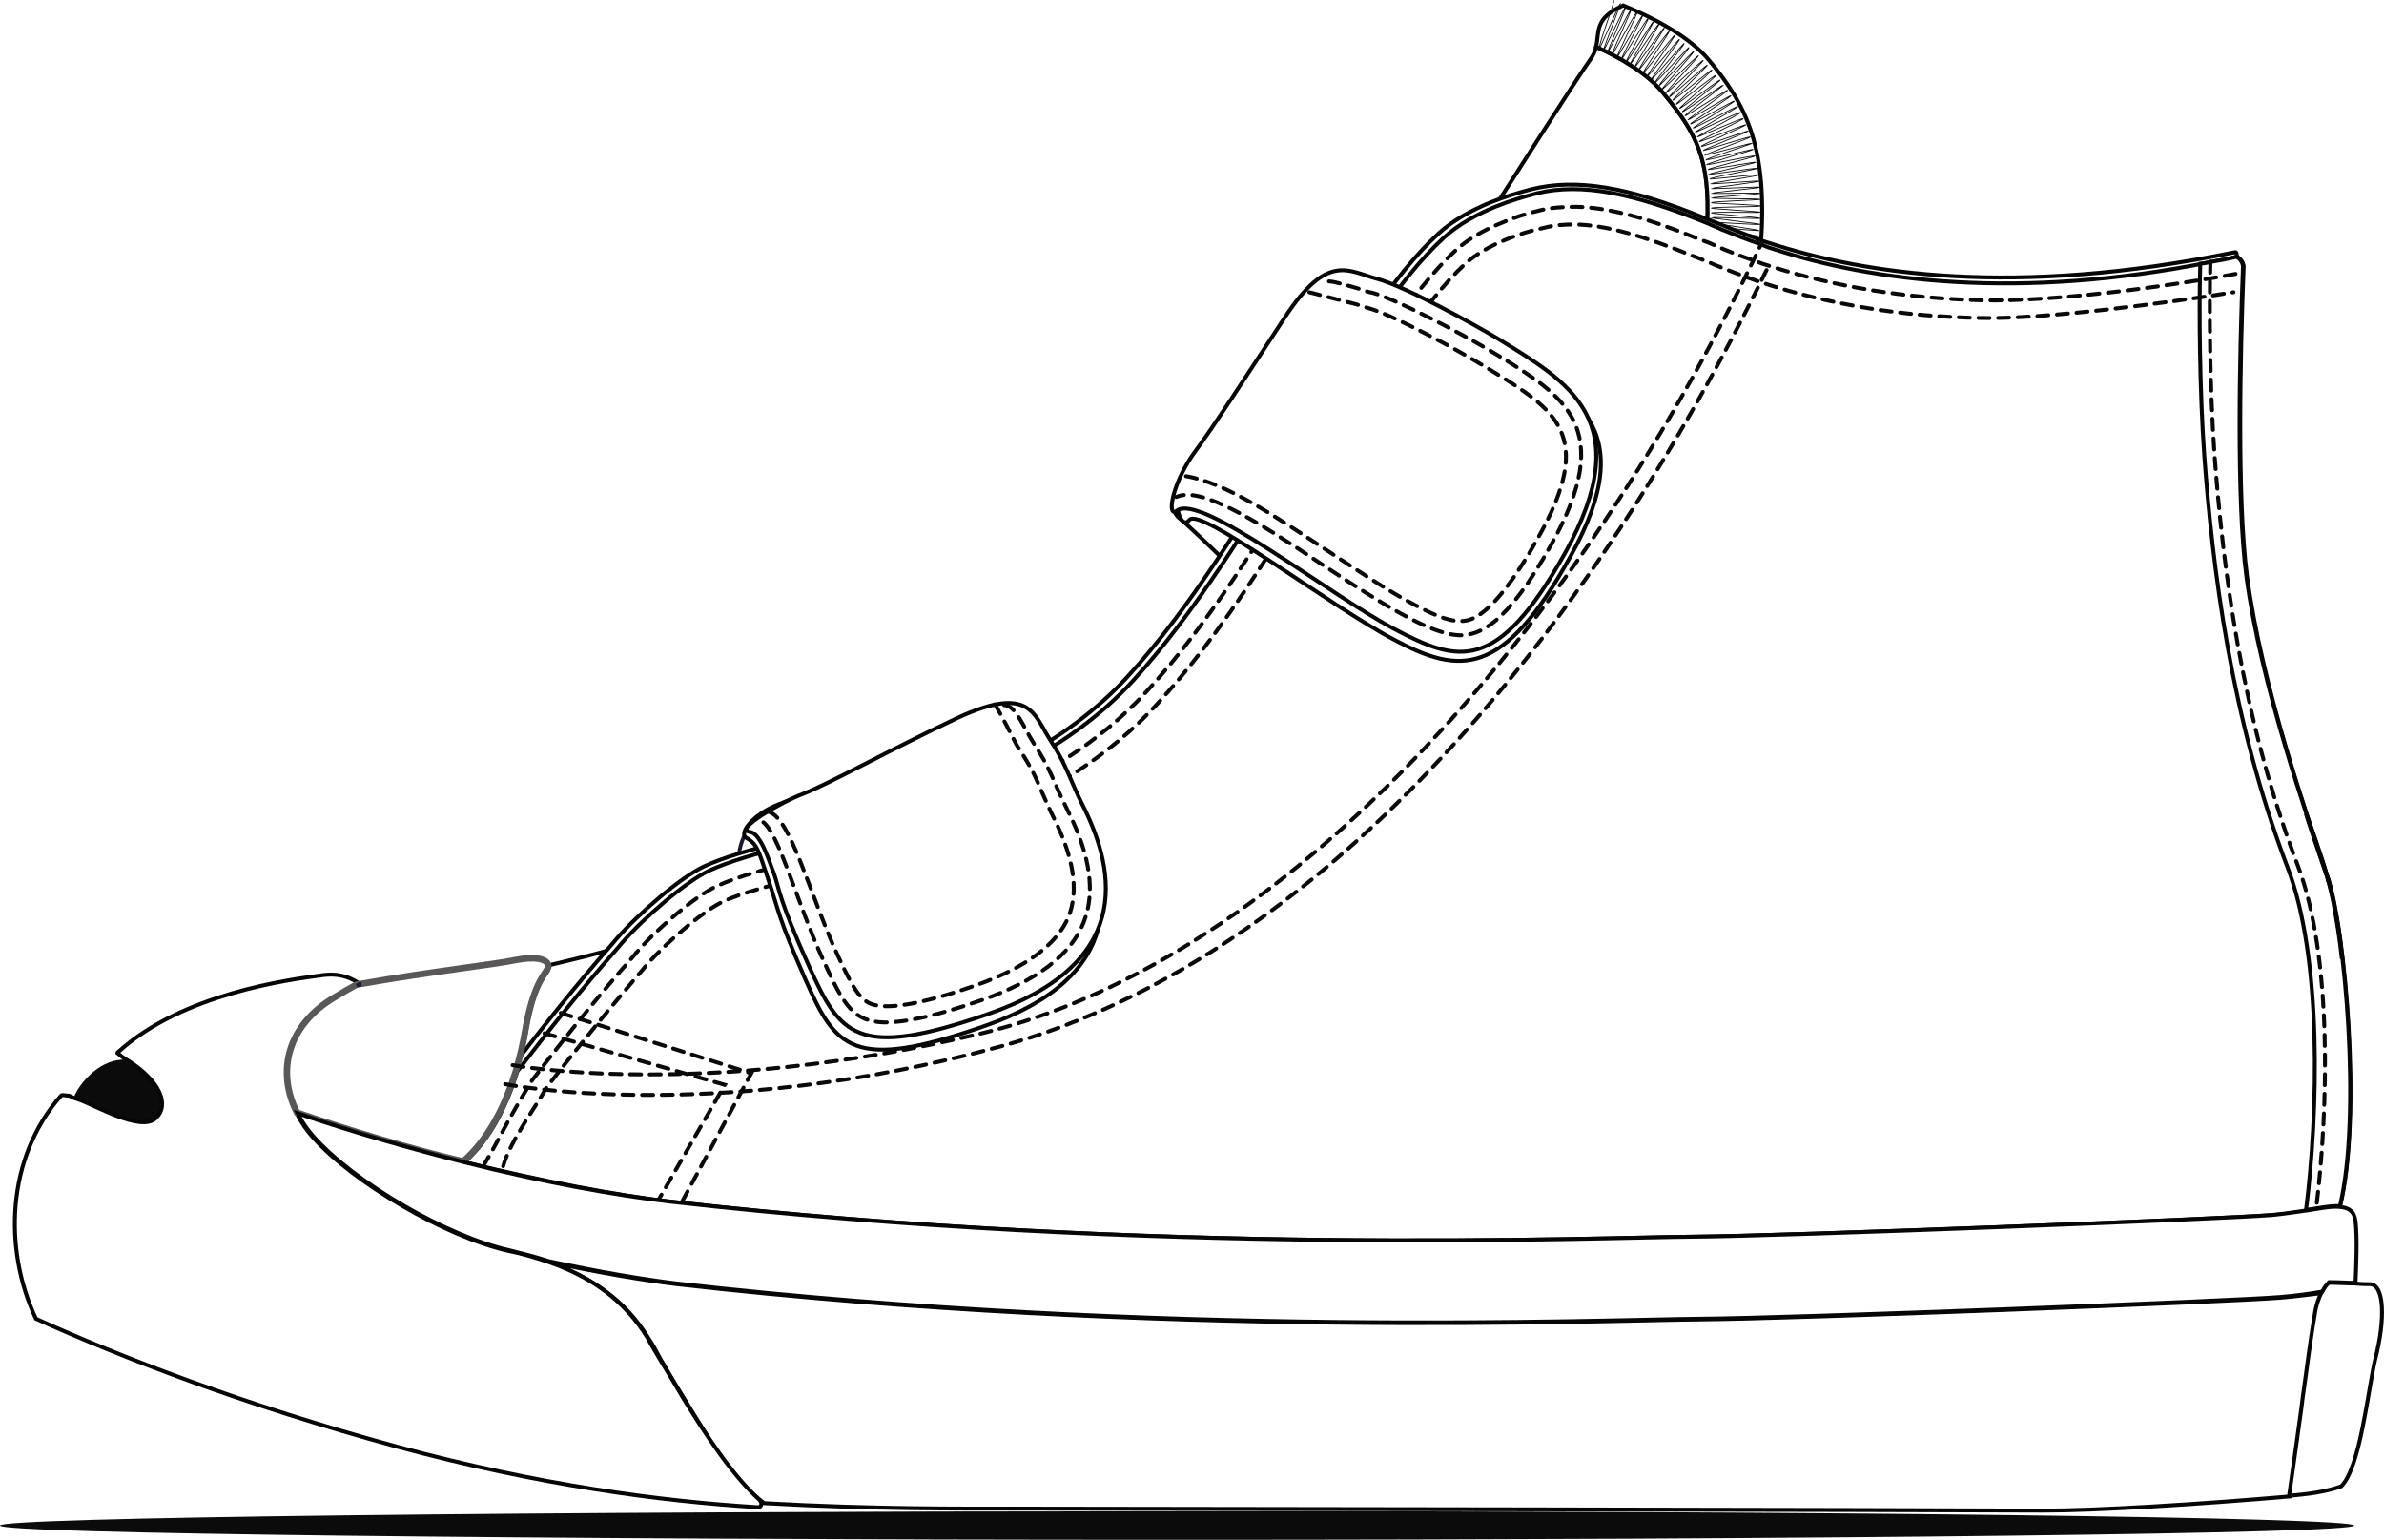 <?xml version="1.0" encoding="utf-8"?>
<!-- Generator: Adobe Illustrator 18.1.1, SVG Export Plug-In . SVG Version: 6.00 Build 0)  -->
<svg version="1.1" id="图层_1" xmlns="http://www.w3.org/2000/svg" xmlns:xlink="http://www.w3.org/1999/xlink" x="0px" y="0px"
	 viewBox="0 0 351.6 227.1" enable-background="new 0 0 351.6 227.1" xml:space="preserve">
<g>
	<defs>
		<polyline id="SVGID_1_" points="-340.4,533.5 -340.4,-61.8 501.5,-61.8 501.5,533.5 		"/>
		<clipPath id="clipPath"><path fill="#FFFFFF" d="M343.4,129.7c-3.2-9.6-9.8-28.4-12-44.7c-1.5-11.3-1-33.3-0.5-45.7
		c0-0.6-0.7-1.5-1.1-1.4c-1.2,0.3-2.3,0.5-3.5,0.7c-28.7,5.8-50.4,2.8-64.5-1.8c-0.7-0.2-1.3-0.4-1.9-0.7c-2.1-0.7-4.1-1.5-6.1-2.3
		c-0.6-0.3-1.2-0.5-1.8-0.8c-11-4.5-18.7-6.1-25.3-4.5c-1.9,0.5-4,1.1-6.2,2c-2.6,1.1-5.3,2.5-7.5,4.5c-14,12.8-27.5,45.3-45.9,65.4
		c-18.4,20.1-51.3,22.7-62.5,28c-3.4,1.6-9.6,6.9-12.9,10.7c-0.2,0.2-0.3,0.4-0.5,0.6c-5.3,6-10.6,12.7-14.9,18.3
		c-1.5,4.8-3.9,10-7.8,13.4c11.8,2.9,22.5,4.9,30.2,5.8c71.2,8.1,137.1,5.3,151,5.2c13.9-0.1,78.1-2.6,85.5-3.2
		c2-0.1,3.8-0.4,5.3-0.7c1.9-0.3,3.5-0.6,4.6-0.5C348.4,164.6,345.8,137.1,343.4,129.7"/></clipPath>
	</defs>
	<clipPath id="SVGID_2_">
		<use xlink:href="#SVGID_1_"  overflow="visible"/>
	</clipPath>
	<path clip-path="url(#SVGID_2_)" fill="#0C0B0B" d="M347.2,225c0,1.2-77.7,2.1-173.6,2.1C77.7,227.1,0,226.2,0,225
		c0-1.2,77.7-2.1,173.6-2.1C269.5,222.8,347.2,223.8,347.2,225"/>
	<path clip-path="url(#SVGID_2_)" fill="#0C0B0B" d="M23.1,165.1c2.1-2.1,0.5-5.5-4-8.4c-0.7-0.5-1.3-0.9-1.7-1.2
		c-0.1,0.4,1.2,0.8,0.5,0.8c-3.4,0.2-6.2,3.5-7,5.5c0,0.1-0.3,0.1-0.5,0.1c0.4,0.2,0.8,0.4,1.2,0.5
		C13.7,162.9,20.9,167.3,23.1,165.1"/>
	<path clip-path="url(#SVGID_2_)" fill="#FFFFFF" d="M111.1,121.7c0,0-2.1,1-2.3,6.1c-0.2,5.1,4.8,4,4.8,4l2.2-8.5L111.1,121.7z"/>
	<path clip-path="url(#SVGID_2_)" fill="none" stroke="#19192F" stroke-width="0.556" stroke-miterlimit="10" d="M111.1,121.7
		c0,0-2.1,1-2.3,6.1c-0.2,5.1,4.8,4,4.8,4l2.2-8.5L111.1,121.7z"/>
	<path clip-path="url(#SVGID_2_)" fill="#FFFFFF" d="M80.9,142.9c-0.2,0.9-2.1,1.8-3.3,9.1c-0.3,1.9-0.8,3.9-1.4,6.1
		c4.3-5.6,9.7-12.3,14.9-18.3c-3.6,1-7.3,1.9-10.3,2.6C80.9,142.4,80.9,142.7,80.9,142.9"/>
	<path clip-path="url(#SVGID_2_)" fill="none" stroke="#060606" stroke-width="0.58" d="M80.9,142.9c-0.2,0.9-2.1,1.8-3.3,9.1
		c-0.3,1.9-0.8,3.9-1.4,6.1c4.3-5.6,9.7-12.3,14.9-18.3c-3.6,1-7.3,1.9-10.3,2.6C80.9,142.4,80.9,142.7,80.9,142.9z"/>
	<path clip-path="url(#SVGID_2_)" fill="#FFFFFF" d="M251.8,33.1c0.4-9.6-1.5-13.4-6.6-19.5c-2.4-2.9-6.3-5.1-9.8-6.7
		c-0.1,0.6-0.4,1.2-0.8,1.8c-2,2.8-10.6,16.3-14.2,21.9c2.2-0.9,4.3-1.5,6.2-2C233.2,27,240.8,28.6,251.8,33.1"/>
	<path clip-path="url(#SVGID_2_)" fill="none" stroke="#060606" stroke-width="0.58" d="M251.8,33.1c0.4-9.6-1.5-13.4-6.6-19.5
		c-2.4-2.9-6.3-5.1-9.8-6.7c-0.1,0.6-0.4,1.2-0.8,1.8c-2,2.8-10.6,16.3-14.2,21.9c2.2-0.9,4.3-1.5,6.2-2
		C233.2,27,240.8,28.6,251.8,33.1z"/>
	<path clip-path="url(#SVGID_2_)" fill="#FFFFFF" d="M245.2,13.6c5.1,6.1,7,9.9,6.6,19.5c0.6,0.2,1.2,0.5,1.8,0.8
		c1.9,0.8,4,1.6,6.1,2.3c1-14.1-1.9-20.5-7.8-27.5c-3.1-3.6-8.6-6.3-12.5-7.9c-4.3,1.9-3.5,3.9-4,6.1
		C238.9,8.5,242.8,10.7,245.2,13.6"/>
	<path clip-path="url(#SVGID_2_)" fill="none" stroke="#060606" stroke-width="0.58" d="M245.2,13.6c5.1,6.1,7,9.9,6.6,19.5
		c0.6,0.2,1.2,0.5,1.8,0.8c1.9,0.8,4,1.6,6.1,2.3c1-14.1-1.9-20.5-7.8-27.5c-3.1-3.6-8.6-6.3-12.5-7.9c-4.3,1.9-3.5,3.9-4,6.1
		C238.9,8.5,242.8,10.7,245.2,13.6z"/>
	
		<path clip-path="url(#SVGID_2_)" fill="none" stroke="#090909" stroke-width="0.123" stroke-linecap="round" stroke-miterlimit="10" d="
		M238,0.1c0.2,0.1-2.4,6.9-2.1,7c0.1,0,3-6.7,3.1-6.6c0.1,0-2.6,6.8-2.5,6.9c0.1,0.1,3.2-6.6,3.3-6.5c0.1,0.1-2.8,6.8-2.7,6.8
		c0.1,0.1,3.4-6.5,3.5-6.4c0.1,0.1-3,6.7-2.8,6.7c0.1,0.1,3.5-6.4,3.7-6.3c0.1,0.1-3.1,6.6-3,6.7c0.1,0.1,3.7-6.3,3.8-6.2
		c0.1,0.1-3.3,6.5-3.2,6.6c0.1,0.1,3.8-6.2,4-6.1c0.1,0.1-3.4,6.4-3.3,6.5c0.1,0.1,4-6.1,4.1-6.1c0.1,0.1-3.6,6.4-3.5,6.4
		c0.1,0.1,4.1-6,4.3-6c0.1,0.1-3.7,6.3-3.6,6.4c0.1,0.1,4.3-5.9,4.4-5.9c0.1,0.1-3.9,6.2-3.8,6.3c0.1,0.1,4.4-5.8,4.5-5.7
		c0.1,0.1-4,6.1-3.9,6.2c0.1,0.1,4.6-5.7,4.7-5.6c0.1,0.1-4.2,6-4.1,6.1c0.1,0.1,4.7-5.6,4.8-5.5c0.1,0.1-4.3,5.9-4.2,6
		c0.1,0.1,4.8-5.5,4.9-5.4c0.1,0.1-4.5,5.8-4.4,5.9c0.1,0.1,5-5.4,5.1-5.3c0.1,0.1-4.6,5.7-4.5,5.7c0.1,0.1,5.1-5.2,5.2-5.1
		s-4.8,5.5-4.7,5.6c0.1,0.1,5.3-5.1,5.4-5c0.1,0.1-4.9,5.4-4.8,5.5c0.1,0.1,5.4-4.9,5.5-4.8c0.1,0.1-5.1,5.3-5,5.4
		c0.1,0.1,5.5-4.8,5.6-4.7c0.1,0.1-5.2,5.1-5.1,5.2c0.1,0.1,5.7-4.6,5.8-4.5c0.1,0.1-5.4,5-5.3,5.1c0.1,0.1,5.8-4.5,5.9-4.3
		c0.1,0.1-5.5,4.8-5.4,4.9c0.1,0.1,5.9-4.3,6-4.2c0.1,0.1-5.7,4.6-5.6,4.7c0.1,0.1,6.1-4.1,6.1-4c0.1,0.1-5.8,4.4-5.7,4.6
		c0.1,0.1,6.2-3.9,6.3-3.8c0.1,0.1-5.9,4.3-5.9,4.4c0.1,0.1,6.3-3.7,6.4-3.6c0.1,0.1-6.1,4.1-6,4.2c0.1,0.1,6.4-3.5,6.5-3.4
		c0.1,0.1-6.2,3.9-6.1,4c0.1,0.1,6.5-3.3,6.6-3.2c0.1,0.1-6.3,3.7-6.3,3.8c0.1,0.1,6.6-3.1,6.7-2.9c0.1,0.1-6.4,3.5-6.4,3.6
		c0.1,0.1,6.7-2.9,6.8-2.7c0.1,0.1-6.5,3.2-6.5,3.4c0.1,0.1,6.8-2.6,6.9-2.5c0.1,0.1-6.7,3-6.6,3.2c0.1,0.1,6.9-2.4,7-2.3
		c0,0.1-6.8,2.8-6.7,2.9c0,0.1,7-2.2,7-2c0,0.1-6.8,2.6-6.8,2.7c0,0.1,7.1-1.9,7.1-1.8c0,0.1-6.9,2.3-6.9,2.5c0,0.1,7.1-1.7,7.1-1.6
		c0,0.1-7,2.1-7,2.3c0,0.1,7.2-1.5,7.2-1.3c0,0.1-7.1,1.9-7,2c0,0.1,7.2-1.2,7.2-1.1c0,0.1-7.1,1.7-7.1,1.8c0,0.1,7.2-1,7.3-0.9
		c0,0.1-7.2,1.4-7.1,1.6c0,0.1,7.3-0.8,7.3-0.6c0,0.1-7.2,1.2-7.2,1.3c0,0.1,7.3-0.5,7.3-0.4c0,0.1-7.2,1-7.2,1.1
		c0,0.1,7.3-0.3,7.3-0.2c0,0.1-7.3,0.8-7.3,0.9c0,0.1,7.3-0.1,7.3,0c0,0.1-7.3,0.6-7.3,0.7c0,0.1,7.3,0.1,7.3,0.2
		c0,0.1-7.3,0.3-7.3,0.5c0,0.1,7.3,0.3,7.3,0.5c0,0.1-7.3,0.1-7.3,0.3c0,0.1,7.3,0.5,7.3,0.6c0,0.1-7.3-0.1-7.3,0.1
		c0,0.1,7.3,0.7,7.3,0.8c0,0.1-7.3-0.2-7.3-0.1c0,0.1,7.3,0.9,7.2,1c0,0.1-7.3-0.4-7.3-0.3c0,0.1,7.2,1.1,7.2,1.2
		c0,0.1-7.3-0.6-7.3-0.5c0,0.1,7.2,1.2,7.2,1.4c0,0.1-7.3-0.8-7.3-0.6c0,0.1,7.2,1.4,7.1,1.6c0,0.1-7.2-0.9-7.3-0.8
		c0,0.1,7.1,1.6,7.1,1.7c0,0.1-7.2-1.1-7.3-1c0,0.1,7.1,1.7,7.1,1.9c0,0.1-7.2-1.3-7.2-1.1"/>
	<path clip-path="url(#SVGID_2_)" fill="#FFFFFF" d="M186.3,88.3c0,0-10-10-12.4-11.9c-2.3-1.9,0.6-7.5,6.4-0.9l12.5,7.3L186.3,88.3
		z"/>
	<path clip-path="url(#SVGID_2_)" fill="none" stroke="#060606" stroke-width="0.58" d="M186.3,88.3c0,0-10-10-12.4-11.9
		c-2.3-1.9,0.6-7.5,6.4-0.9l12.5,7.3L186.3,88.3z"/>
	<path clip-path="url(#SVGID_2_)" fill="#FFFFFF" d="M337.9,129.5c-3.2-9.6-9.8-28.4-12-44.7c-1.6-11.7,5.7-48.6,3.7-47.6
		c-32.6,6.7-54.7,3.2-68.8-1.4c-0.7-0.2-1.3-0.4-1.9-0.7c-2.1-0.7-7.3-2.9-7.9-3.1c-11-4.5-18.6-5.7-25.1-4.1c-1.9,0.5-4,1.1-6.2,2
		c-2.6,1.1-5.3,2.5-7.5,4.5c-14,12.8-27.5,45.3-45.9,65.4c-18.4,20.1-51.3,22.7-62.5,28c-3.4,1.6-9.6,6.9-12.9,10.7
		c-0.2,0.2-0.3,0.4-0.5,0.6c-5.3,6-10.6,12.7-14.9,18.3c-1.5,4.8-3.9,10-7.8,13.4c11.8,2.9,22.5,4.9,30.2,5.8
		c71.2,8.1,137.1,5.3,151,5.2c13.9-0.1,78.1-2.6,85.5-3.2c2-0.1,3.8-0.4,5.3-0.7C342.9,164.4,340.4,136.9,337.9,129.5"/>
	<path clip-path="url(#SVGID_2_)" fill="none" stroke="#060606" stroke-width="0.58" d="M337.9,129.5c-3.2-9.6-9.8-28.4-12-44.7
		c-1.6-11.7,5.7-48.6,3.7-47.6c-32.6,6.7-54.7,3.2-68.8-1.4c-0.7-0.2-1.3-0.4-1.9-0.7c-2.1-0.7-7.3-2.9-7.9-3.1
		c-11-4.5-18.6-5.7-25.1-4.1c-1.9,0.5-4,1.1-6.2,2c-2.6,1.1-5.3,2.5-7.5,4.5c-14,12.8-27.5,45.3-45.9,65.4
		c-18.4,20.1-51.3,22.7-62.5,28c-3.4,1.6-9.6,6.9-12.9,10.7c-0.2,0.2-0.3,0.4-0.5,0.6c-5.3,6-10.6,12.7-14.9,18.3
		c-1.5,4.8-3.9,10-7.8,13.4c11.8,2.9,22.5,4.9,30.2,5.8c71.2,8.1,137.1,5.3,151,5.2c13.9-0.1,78.1-2.6,85.5-3.2
		c2-0.1,3.8-0.4,5.3-0.7C342.9,164.4,340.4,136.9,337.9,129.5z"/>
	<path clip-path="url(#SVGID_2_)" fill="#FFFFFF" d="M343.4,129.7c-3.2-9.6-9.8-28.4-12-44.7c-1.5-11.3-1-33.3-0.5-45.7
		c0-0.6-0.7-1.5-1.1-1.4c-1.2,0.3-2.3,0.5-3.5,0.7c-28.7,5.8-50.4,2.8-64.5-1.8c-0.7-0.2-1.3-0.4-1.9-0.7c-2.1-0.7-4.1-1.5-6.1-2.3
		c-0.6-0.3-1.2-0.5-1.8-0.8c-11-4.5-18.7-6.1-25.3-4.5c-1.9,0.5-4,1.1-6.2,2c-2.6,1.1-5.3,2.5-7.5,4.5c-14,12.8-27.5,45.3-45.9,65.4
		c-18.4,20.1-51.3,22.7-62.5,28c-3.4,1.6-9.6,6.9-12.9,10.7c-0.2,0.2-0.3,0.4-0.5,0.6c-5.3,6-10.6,12.7-14.9,18.3
		c-1.5,4.8-3.9,10-7.8,13.4c11.8,2.9,22.5,4.9,30.2,5.8c71.2,8.1,137.1,5.3,151,5.2c13.9-0.1,78.1-2.6,85.5-3.2
		c2-0.1,3.8-0.4,5.3-0.7c1.9-0.3,3.5-0.6,4.6-0.5C348.4,164.6,345.8,137.1,343.4,129.7"/>
	<image xmlns:link="http://www.w3.org/1999/xlink" id="imgPath" xlink:href="" width="296" height="165" x="79" y="30" preserveAspectRatio="none" style="clip-path:url(#clipPath);"/>
	<path clip-path="url(#SVGID_2_)" fill="none" stroke="#060606" stroke-width="0.58" d="M343.4,129.7c-3.2-9.6-9.8-28.4-12-44.7
		c-1.5-11.3-1-33.3-0.5-45.7c0-0.6-0.7-1.5-1.1-1.4c-1.2,0.3-2.3,0.5-3.5,0.7c-28.7,5.8-50.4,2.8-64.5-1.8c-0.7-0.2-1.3-0.4-1.9-0.7
		c-2.1-0.7-4.1-1.5-6.1-2.3c-0.6-0.3-1.2-0.5-1.8-0.8c-11-4.5-18.7-6.1-25.3-4.5c-1.9,0.5-4,1.1-6.2,2c-2.6,1.1-5.3,2.5-7.5,4.5
		c-14,12.8-27.5,45.3-45.9,65.4c-18.4,20.1-51.3,22.7-62.5,28c-3.4,1.6-9.6,6.9-12.9,10.7c-0.2,0.2-0.3,0.4-0.5,0.6
		c-5.3,6-10.6,12.7-14.9,18.3c-1.5,4.8-3.9,10-7.8,13.4c11.8,2.9,22.5,4.9,30.2,5.8c71.2,8.1,137.1,5.3,151,5.2
		c13.9-0.1,78.1-2.6,85.5-3.2c2-0.1,3.8-0.4,5.3-0.7c1.9-0.3,3.5-0.6,4.6-0.5C348.4,164.6,345.8,137.1,343.4,129.7z"/>
	<path clip-path="url(#SVGID_2_)" fill="#FFFFFF" d="M331.3,85c-1.5-11.3-1-33.3-0.5-45.7c0-0.6-0.7-1.5-1.1-1.4
		c-1.2,0.3-2.3,0.5-3.5,0.7c-0.9,0.2-0.9,0.2-1.7,0.3c-0.2,6.4-0.1,18.7,0.6,28.4c1.2,16.2,3.9,38.7,12.3,60.7
		c5.1,13.4,4.5,36,2.7,50.5c0.1,0,0.2,0,0.4-0.1c1.9-0.3,3.5-0.6,4.6-0.5c3.2-13.4,0.7-40.9-1.8-48.3
		C340.2,120.1,333.5,101.3,331.3,85"/>
	<path clip-path="url(#SVGID_2_)" fill="none" stroke="#060606" stroke-width="0.58" d="M331.3,85c-1.5-11.3-1-33.3-0.5-45.7
		c0-0.6-0.7-1.5-1.1-1.4c-1.2,0.3-2.3,0.5-3.5,0.7c-0.9,0.2-0.9,0.2-1.7,0.3c-0.2,6.4-0.1,18.7,0.6,28.4
		c1.2,16.2,3.9,38.7,12.3,60.7c5.1,13.4,4.5,36,2.7,50.5c0.1,0,0.2,0,0.4-0.1c1.9-0.3,3.5-0.6,4.6-0.5c3.2-13.4,0.7-40.9-1.8-48.3
		C340.2,120.1,333.5,101.3,331.3,85z"/>
	
		<path clip-path="url(#SVGID_2_)" fill="none" stroke="#090909" stroke-width="0.58" stroke-linecap="round" stroke-miterlimit="10" stroke-dasharray="1.623,1.275" d="
		M326,38.6c-0.2,6.4-0.1,18.7,0.6,28.4c1.2,16.2,3.9,38.7,12.3,60.7c5.1,13.4,4.5,36,2.7,50.5c0.1,0,0.2,0,0.4-0.1"/>
	
		<path clip-path="url(#SVGID_2_)" fill="none" stroke="#090909" stroke-width="0.58" stroke-linecap="round" stroke-miterlimit="10" stroke-dasharray="1.623,1.275" d="
		M329.7,40.4c-10.7,2-27.3,4.1-37.2,3.9c-11.4-0.3-22-2-31.6-5.1c-0.7-0.2-1.3-0.4-2-0.7c-2.1-0.7-4.2-1.5-6.2-2.4
		c-0.6-0.3-1.2-0.5-1.8-0.7c-8-3.3-13.7-4.8-18.4-4.9c-1.9,0-3.6,0.1-5.3,0.5c-2.1,0.5-4,1.1-5.8,1.9c-2.8,1.1-5,2.5-6.7,4
		c-6.7,6.2-13.6,17.5-20.8,29.4c-7.6,12.6-15.5,25.6-24.9,35.8c-13.8,15-34.7,20.5-50,24.5c-5.5,1.4-10.3,2.7-13.3,4.1
		c-2.9,1.3-8.8,6.2-12.1,10.1l-0.5,0.6c-4.4,5-9.3,11-14.6,17.9c-4,6.5-4.9,8.8-7,12.3"/>
	
		<path clip-path="url(#SVGID_2_)" fill="none" stroke="#090909" stroke-width="0.58" stroke-linecap="round" stroke-miterlimit="10" stroke-dasharray="1.623,1.275" d="
		M74.2,172c1.1-3.8,4.8-8.7,6.4-11.6c5.2-6.7,10-12.5,14.2-17.4l0.5-0.6c3.4-3.9,9-8.4,11.3-9.4c2.7-1.3,7.4-2.5,12.8-3.9
		c15.6-4.1,37-9.7,51.2-25.2c9.6-10.4,17.5-23.5,25.2-36.2c7.2-11.8,13.9-22.9,20.4-28.9c1.5-1.3,3.5-2.5,6-3.5
		c1.7-0.7,3.5-1.3,5.5-1.7c1.5-0.4,3-0.5,4.6-0.5c4.5,0.1,9.9,1.6,17.5,4.7c0.6,0.2,1.2,0.5,1.8,0.7c2,0.9,4.2,1.7,6.3,2.5
		c0.7,0.2,1.3,0.5,2,0.7c9.8,3.2,20.6,5,32.3,5.2c9.1,0.2,27.4-2.2,37.2-3.8"/>
	<path clip-path="url(#SVGID_2_)" fill="#FFFFFF" d="M336.3,191.4c-7.5,0.6-71.6,3.1-85.5,3.2c-13.9,0.1-79.8,2.9-151-5.2
		c-5-0.6-11.5-1.7-18.9-3.3c6.4,2.3,11.3,5.7,14.7,11.2c0.6,0.9,1.2,2,1.9,3.3c1,1.7,2.1,3.6,3.3,5.5c3.7,6.1,7.5,12.4,11.9,15.6
		c16.1,0.9,29.1,0.8,37.1,0.8c15.4,0,134.8,0.2,151.6,0.3c7.7,0,22.5-0.9,36.4-2.1c0.5-3.6,1.1-8.3,1.8-12.8
		c0.2-1.8,0.5-3.5,0.7-5.2c0.6-3.9,1-7.2,1.3-8.8c0.2-1.4,0.6-2.4,1-3.2C340.8,190.9,338.7,191.2,336.3,191.4"/>
	<path clip-path="url(#SVGID_2_)" fill="none" stroke="#060606" stroke-width="0.58" d="M336.3,191.4c-7.5,0.6-71.6,3.1-85.5,3.2
		c-13.9,0.1-79.8,2.9-151-5.2c-5-0.6-11.5-1.7-18.9-3.3c6.4,2.3,11.3,5.7,14.7,11.2c0.6,0.9,1.2,2,1.9,3.3c1,1.7,2.1,3.6,3.3,5.5
		c3.7,6.1,7.5,12.4,11.9,15.6c16.1,0.9,29.1,0.8,37.1,0.8c15.4,0,134.8,0.2,151.6,0.3c7.7,0,22.5-0.9,36.4-2.1
		c0.5-3.6,1.1-8.3,1.8-12.8c0.2-1.8,0.5-3.5,0.7-5.2c0.6-3.9,1-7.2,1.3-8.8c0.2-1.4,0.6-2.4,1-3.2
		C340.8,190.9,338.7,191.2,336.3,191.4z"/>
	<path clip-path="url(#SVGID_2_)" fill="#FFFFFF" d="M100.7,206.1c-1.2-2-2.3-3.9-3.3-5.5c-0.7-1.2-1.4-2.3-1.9-3.3
		c-3.4-5.5-8.3-9-14.7-11.2c-1.8-0.6-3.7-1.2-5.8-1.6c-9.3-2.1-22.8-10-28.8-16.7c-1-1.1-1.8-2.3-2.4-3.5c-3.1-6.1-1.4-13,5.7-17.1
		c1-0.6,2-1.2,3.1-1.8c0.2-0.1,0.3-0.2,0.5-0.3c-1-0.6-2.5-1.6-5.3-1.3c-5.4,0.7-20.9,2.8-30.3,11.3c-0.1,0.1-0.2,0.1-0.2,0.2
		c0.5,0.4,1,0.8,1.7,1.2c4.5,2.9,6.1,6.4,4,8.4c-2.2,2.2-9.3-2.1-11.6-2.8c-0.4-0.1-0.8-0.3-1.2-0.5c-0.5,0-1.1-0.2-1.2,0
		c-8.1,9.2-8.5,22.7-3.7,32.9c12.4,5.6,30.6,12.7,53.4,18.9c20.7,5.6,38.5,8,53.1,8.9c0.5,0,0.7-0.6,0.2-1.1
		C108,217.6,104,211.5,100.7,206.1"/>
	<path clip-path="url(#SVGID_2_)" fill="none" stroke="#060606" stroke-width="0.58" d="M100.7,206.1c-1.2-2-2.3-3.9-3.3-5.5
		c-0.7-1.2-1.4-2.3-1.9-3.3c-3.4-5.5-8.3-9-14.7-11.2c-1.8-0.6-3.7-1.2-5.8-1.6c-9.3-2.1-22.8-10-28.8-16.7c-1-1.1-1.8-2.3-2.4-3.5
		c-3.1-6.1-1.4-13,5.7-17.1c1-0.6,2-1.2,3.1-1.8c0.2-0.1,0.3-0.2,0.5-0.3c-1-0.6-2.5-1.6-5.3-1.3c-5.4,0.7-20.9,2.8-30.3,11.3
		c-0.1,0.1-0.2,0.1-0.2,0.2c0.5,0.4,1,0.8,1.7,1.2c4.5,2.9,6.1,6.4,4,8.4c-2.2,2.2-9.3-2.1-11.6-2.8c-0.4-0.1-0.8-0.3-1.2-0.5
		c-0.5,0-1.1-0.2-1.2,0c-8.1,9.2-8.5,22.7-3.7,32.9c12.4,5.6,30.6,12.7,53.4,18.9c20.7,5.6,38.5,8,53.1,8.9c0.5,0,0.7-0.6,0.2-1.1
		C108,217.6,104,211.5,100.7,206.1z"/>
	<path clip-path="url(#SVGID_2_)" fill="#FFFFFF" d="M349.5,189.4c-0.5,0-1.2,0-2.2-0.1c-1.1,0-2.5-0.1-3.9-0.1
		c-0.3,0.3-0.7,0.8-1,1.4c-0.4,0.8-0.8,1.8-1,3.2c-0.3,1.7-0.8,5-1.3,8.8c-0.2,1.6-0.5,3.4-0.7,5.2c-0.6,4.5-1.3,9.2-1.8,12.8
		c2.7-0.2,5.6-0.6,7.7-1.4c2.8-2.8,3.9-14,5-18.7C351.8,194.7,351.7,189.4,349.5,189.4"/>
	<path clip-path="url(#SVGID_2_)" fill="none" stroke="#060606" stroke-width="0.58" d="M349.5,189.4c-0.5,0-1.2,0-2.2-0.1
		c-1.1,0-2.5-0.1-3.9-0.1c-0.3,0.3-0.7,0.8-1,1.4c-0.4,0.8-0.8,1.8-1,3.2c-0.3,1.7-0.8,5-1.3,8.8c-0.2,1.6-0.5,3.4-0.7,5.2
		c-0.6,4.5-1.3,9.2-1.8,12.8c2.7-0.2,5.6-0.6,7.7-1.4c2.8-2.8,3.9-14,5-18.7C351.8,194.7,351.7,189.4,349.5,189.4z"/>
	<path clip-path="url(#SVGID_2_)" fill="#FFFFFF" d="M80.8,142.2c-0.3-0.7-1.7-1.2-4.8-0.6c-2.7,0.6-12.5,1.7-22.7,3.5
		c-0.2,0-0.5,0.1-0.7,0.1c-1.1,0.6-2.1,1.2-3.1,1.8c-7.1,4.1-8.8,11-5.7,17.1c8.2,2.8,16.6,5.3,24.5,7.2c3.9-3.4,6.3-8.5,7.8-13.4
		c0.6-2.1,1.1-4.2,1.4-6.1c1.3-7.3,3.1-8.2,3.3-9.1C80.9,142.7,80.9,142.4,80.8,142.2"/>
	<path clip-path="url(#SVGID_2_)" fill="none" stroke="#595757" stroke-width="0.952" d="M80.8,142.2c-0.3-0.7-1.7-1.2-4.8-0.6
		c-2.7,0.6-12.5,1.7-22.7,3.5c-0.2,0-0.5,0.1-0.7,0.1c-1.1,0.6-2.1,1.2-3.1,1.8c-7.1,4.1-8.8,11-5.7,17.1c8.2,2.8,16.6,5.3,24.5,7.2
		c3.9-3.4,6.3-8.5,7.8-13.4c0.6-2.1,1.1-4.2,1.4-6.1c1.3-7.3,3.1-8.2,3.3-9.1C80.9,142.7,80.9,142.4,80.8,142.2z"/>
	<path clip-path="url(#SVGID_2_)" fill="#FFFFFF" d="M53.3,145.2c-0.1,0-0.1-0.1-0.2-0.1c-0.2,0.1-0.3,0.2-0.5,0.3
		C52.8,145.3,53.1,145.2,53.3,145.2"/>
	<path clip-path="url(#SVGID_2_)" fill="none" stroke="#19192F" stroke-width="0.556" stroke-miterlimit="10" d="M53.3,145.2
		c-0.1,0-0.1-0.1-0.2-0.1c-0.2,0.1-0.3,0.2-0.5,0.3C52.8,145.3,53.1,145.2,53.3,145.2z"/>
	<path clip-path="url(#SVGID_2_)" fill="#FFFFFF" d="M205.7,94.4c9.6,5.1,16,5.6,25.9-12.3c11-19.7-0.4-24.3-10.4-30.4
		c-3.5-2.1-13.8-7.8-18-8.9c-4.1-1.1-7.2-3.9-13.5,5.7c-6.3,9.6-11.5,16.7-14.1,20.2c-3.6,4.8-1.4,9.7-0.2,8
		C176.9,74.6,196,89.3,205.7,94.4"/>
	<path clip-path="url(#SVGID_2_)" fill="none" stroke="#060606" stroke-width="0.58" d="M205.7,94.4c9.6,5.1,16,5.6,25.9-12.3
		c11-19.7-0.4-24.3-10.4-30.4c-3.5-2.1-13.8-7.8-18-8.9c-4.1-1.1-7.2-3.9-13.5,5.7c-6.3,9.6-11.5,16.7-14.1,20.2
		c-3.6,4.8-1.4,9.7-0.2,8C176.9,74.6,196,89.3,205.7,94.4z"/>
	<path clip-path="url(#SVGID_2_)" class="part2" fill="#FFFFFF" d="M205.5,92.7c9.6,5.1,15.3,6.7,25.3-11.1c11-19.7,0.2-25.4-9.8-31.6
		c-3.5-2.1-13.8-7.8-18-8.9c-4.1-1.1-7.2-3.9-13.5,5.7c-6.3,9.6-10.5,16.1-13.1,19.6c-3.6,4.8-4.4,10.2-2.8,8.9
		C177.1,72.7,195.9,87.6,205.5,92.7"/>
	<path clip-path="url(#SVGID_2_)" fill="none" stroke="#060606" stroke-width="0.58" d="M205.5,92.7c9.6,5.1,15.3,6.7,25.3-11.1
		c11-19.7,0.2-25.4-9.8-31.6c-3.5-2.1-13.8-7.8-18-8.9c-4.1-1.1-7.2-3.9-13.5,5.7c-6.3,9.6-10.5,16.1-13.1,19.6
		c-3.6,4.8-4.4,10.2-2.8,8.9C177.1,72.7,195.9,87.6,205.5,92.7z"/>
	
		<path clip-path="url(#SVGID_2_)" fill="none" stroke="#090909" stroke-width="0.58" stroke-linecap="round" stroke-miterlimit="10" stroke-dasharray="1.623,1.275" d="
		M196,41.5c0.8,0,3.8,0.9,4.8,1.2c0.5,0.2,1.1,0.4,1.7,0.5c3.6,1,13.4,6.2,17.4,8.6l1,0.6c9.8,6,17.5,10.7,7.9,27.9
		c-6.6,11.9-10.6,13.4-13.5,13.4c-2.4-0.1-5-1.2-8.7-3.2c-3.1-1.7-7.3-4.4-11.7-7.3c-9.3-6.2-17.8-11.6-21.4-9.9"/>
	
		<path clip-path="url(#SVGID_2_)" fill="none" stroke="#090909" stroke-width="0.58" stroke-linecap="round" stroke-miterlimit="10" stroke-dasharray="1.623,1.275" d="
		M193.1,43.1c0.4,0.1,6.2,1.6,7,1.8c0.6,0.2,1.2,0.4,1.9,0.6c3.3,0.9,12.8,6,16.7,8.4l1,0.6c9.8,6,15.7,9.6,7.1,24.9
		c-6.9,12.3-10.2,12.2-11.5,12.2c-1.9,0-4.3-1.1-7.6-2.9c-3-1.6-7.1-4.3-11.5-7.2c-7.8-5.1-15.4-10.4-21.5-11.3"/>
	<path clip-path="url(#SVGID_2_)" fill="#FFFFFF" d="M113.1,129.1c1.9,5.6,1.5,5.8,5.7,15.4c4.4,10,6.9,13.6,26.2,6.9
		c21.2-7.3,19.3-20.6,14-31c-1.8-3.6-2.3-5.8-4.8-9.6c-2.3-3.6-2.9-8-13.4-3.2c-10.4,4.9-21.8,9.4-25.9,11c-3.7,1.4-6.1,4.3-4.8,5
		C111.7,124.5,111.9,125.6,113.1,129.1"/>
	<path clip-path="url(#SVGID_2_)" fill="none" stroke="#060606" stroke-width="0.58" d="M113.1,129.1c1.9,5.6,1.5,5.8,5.7,15.4
		c4.4,10,6.9,13.6,26.2,6.9c21.2-7.3,19.3-20.6,14-31c-1.8-3.6-2.3-5.8-4.8-9.6c-2.3-3.6-2.9-8-13.4-3.2c-10.4,4.9-21.8,9.4-25.9,11
		c-3.7,1.4-6.1,4.3-4.8,5C111.7,124.5,111.9,125.6,113.1,129.1z"/>
	<path clip-path="url(#SVGID_2_)" class="part2" fill="#FFFFFF" d="M114.1,128.7c0.9,2.5,0.6,3.6,5.3,14c4.5,9.9,6.9,13.6,26.2,6.9
		c21.2-7.3,19.3-20.6,14-31c-1.8-3.6-2.3-5.8-4.8-9.6c-2.3-3.6-2.9-8-13.4-3.2c-10.4,4.9-18.9,9.7-23,11.3
		c-3.2,1.2-10.3,5.3-7.8,5.6C112.3,122.9,113.6,127.6,114.1,128.7"/>
	<path clip-path="url(#SVGID_2_)" fill="none" stroke="#060606" stroke-width="0.58" d="M114.1,128.7c0.9,2.5,0.6,3.6,5.3,14
		c4.5,9.9,6.9,13.6,26.2,6.9c21.2-7.3,19.3-20.6,14-31c-1.8-3.6-2.3-5.8-4.8-9.6c-2.3-3.6-2.9-8-13.4-3.2
		c-10.4,4.9-18.9,9.7-23,11.3c-3.2,1.2-10.3,5.3-7.8,5.6C112.3,122.9,113.6,127.6,114.1,128.7z"/>
	
		<path clip-path="url(#SVGID_2_)" fill="none" stroke="#090909" stroke-width="0.58" stroke-linecap="round" stroke-miterlimit="10" stroke-dasharray="1.623,1.275" d="
		M148.1,104c1.5,0,2.6,2.6,3.8,4.7c0.3,0.5,0.6,1,0.9,1.5c1.5,2.3,2.2,3.9,3,5.8c0.5,1.1,1,2.2,1.7,3.6c3.3,6.6,4.1,12,2.3,16.5
		c-1.9,4.8-7,8.6-15,11.4c-6.6,2.3-11.2,3.3-14.3,3.3h0c-4.6-0.1-6-2.4-9-9c-4.3-9.3-7.2-21.3-9.8-20.8"/>
	
		<path clip-path="url(#SVGID_2_)" fill="none" stroke="#090909" stroke-width="0.58" stroke-linecap="round" stroke-miterlimit="10" stroke-dasharray="1.623,1.275" d="
		M146.7,103.9c0.3,0.2,3,5.5,3.2,5.9c0.3,0.5,0.6,1,1,1.6c1.4,2.2,2,3.6,2.8,5.5c0.5,1.1,1,2.3,1.7,3.7c3,6,3.7,10.8,2.2,14.6
		c-1.7,4.1-6.3,7.5-13.6,10.1c-6.3,2.2-10.7,3.2-13.5,3.1h0c-3.1-0.1-4-1.1-7-7.6c-4.1-8.9-7-20.6-10.3-21.1"/>
	
		<polyline clip-path="url(#SVGID_2_)" fill="none" stroke="#090909" stroke-width="0.58" stroke-linecap="round" stroke-miterlimit="10" stroke-dasharray="1.623,1.275" points="
		80.3,152.4 106.9,160 97.1,177 	"/>
	
		<polyline clip-path="url(#SVGID_2_)" fill="none" stroke="#090909" stroke-width="0.58" stroke-linecap="round" stroke-miterlimit="10" stroke-dasharray="1.623,1.275" points="
		82.7,149.4 110.8,158.3 100.5,177.4 	"/>
	<path clip-path="url(#SVGID_2_)" fill="#FFFFFF" d="M347.4,180.1c-0.2-1.5-1-2-2.4-2.1c-1.2-0.1-2.7,0.2-4.6,0.5
		c-1.5,0.2-3.3,0.5-5.3,0.7c-7.5,0.6-71.6,3.1-85.5,3.2c-13.9,0.1-79.8,2.9-151-5.2c-7.7-0.9-18.4-2.8-30.2-5.8
		c-7.9-2-16.3-4.4-24.5-7.2c0.6,1.2,1.4,2.4,2.4,3.5c6,6.7,19.5,14.6,28.8,16.7c2,0.5,4,1,5.8,1.6c7.4,1.6,14,2.7,18.9,3.3
		c71.2,8.1,137.1,5.3,151,5.2c13.9-0.1,78.1-2.6,85.5-3.2c2.4-0.2,4.5-0.5,6.2-0.8c0.3-0.6,0.6-1,1-1.4c1.4,0,2.7,0.1,3.9,0.1
		C347.5,186.8,347.7,182.6,347.4,180.1"/>
	<path clip-path="url(#SVGID_2_)" fill="none" stroke="#060606" stroke-width="0.58" d="M347.4,180.1c-0.2-1.5-1-2-2.4-2.1
		c-1.2-0.1-2.7,0.2-4.6,0.5c-1.5,0.2-3.3,0.5-5.3,0.7c-7.5,0.6-71.6,3.1-85.5,3.2c-13.9,0.1-79.8,2.9-151-5.2
		c-7.7-0.9-18.4-2.8-30.2-5.8c-7.9-2-16.3-4.4-24.5-7.2c0.6,1.2,1.4,2.4,2.4,3.5c6,6.7,19.5,14.6,28.8,16.7c2,0.5,4,1,5.8,1.6
		c7.4,1.6,14,2.7,18.9,3.3c71.2,8.1,137.1,5.3,151,5.2c13.9-0.1,78.1-2.6,85.5-3.2c2.4-0.2,4.5-0.5,6.2-0.8c0.3-0.6,0.6-1,1-1.4
		c1.4,0,2.7,0.1,3.9,0.1C347.5,186.8,347.7,182.6,347.4,180.1z"/>
	<path clip-path="url(#SVGID_2_)" fill="#FFFFFF" d="M343.4,130c0.3,1.2,0.6,2.3,0.8,3.4C343.9,132,343.7,130.9,343.4,130"/>
	<path clip-path="url(#SVGID_2_)" fill="none" stroke="#060606" stroke-width="0.58" d="M343.4,130c0.3,1.2,0.6,2.3,0.8,3.4
		C343.9,132,343.7,130.9,343.4,130z"/>
	<path clip-path="url(#SVGID_2_)" fill="#313232" d="M344.2,133.4c0.4,2.2,0.9,5,1.2,8C345.2,138.8,344.8,136.1,344.2,133.4"/>
	<path clip-path="url(#SVGID_2_)" fill="none" stroke="#060606" stroke-width="0.613" stroke-miterlimit="10" d="M344.2,133.4
		c0.4,2.2,0.9,5,1.2,8C345.2,138.8,344.8,136.1,344.2,133.4z"/>
	
		<path clip-path="url(#SVGID_2_)" fill="none" stroke="#090909" stroke-width="0.58" stroke-linecap="round" stroke-miterlimit="10" stroke-dasharray="1.623,1.275" d="
		M75.6,157.1c0,0,28,5.2,69.2-4.7c41.2-9.9,85.2-53.7,114.9-116.3"/>
	
		<path clip-path="url(#SVGID_2_)" fill="none" stroke="#090909" stroke-width="0.58" stroke-linecap="round" stroke-miterlimit="10" stroke-dasharray="1.623,1.275" d="
		M74.5,159.9c0,0,30.4,6.1,73.2-5.6c40.9-11.2,81.8-50.8,113.1-115"/>
	<path clip-path="url(#SVGID_2_)" fill="#313232" d="M343.4,130c-0.4-1.6-0.9-3.2-1.5-4.9c-0.5-1.6-1.2-3.4-1.8-5.1
		c1.2,3.8,2.4,7.2,3.3,9.8C343.3,129.8,343.3,129.9,343.4,130"/>
	<path clip-path="url(#SVGID_2_)" fill="none" stroke="#060606" stroke-width="0.613" stroke-miterlimit="10" d="M343.4,130
		c-0.4-1.6-0.9-3.2-1.5-4.9c-0.5-1.6-1.2-3.4-1.8-5.1c1.2,3.8,2.4,7.2,3.3,9.8C343.3,129.8,343.3,129.9,343.4,130z"/>
</g>
</svg>
